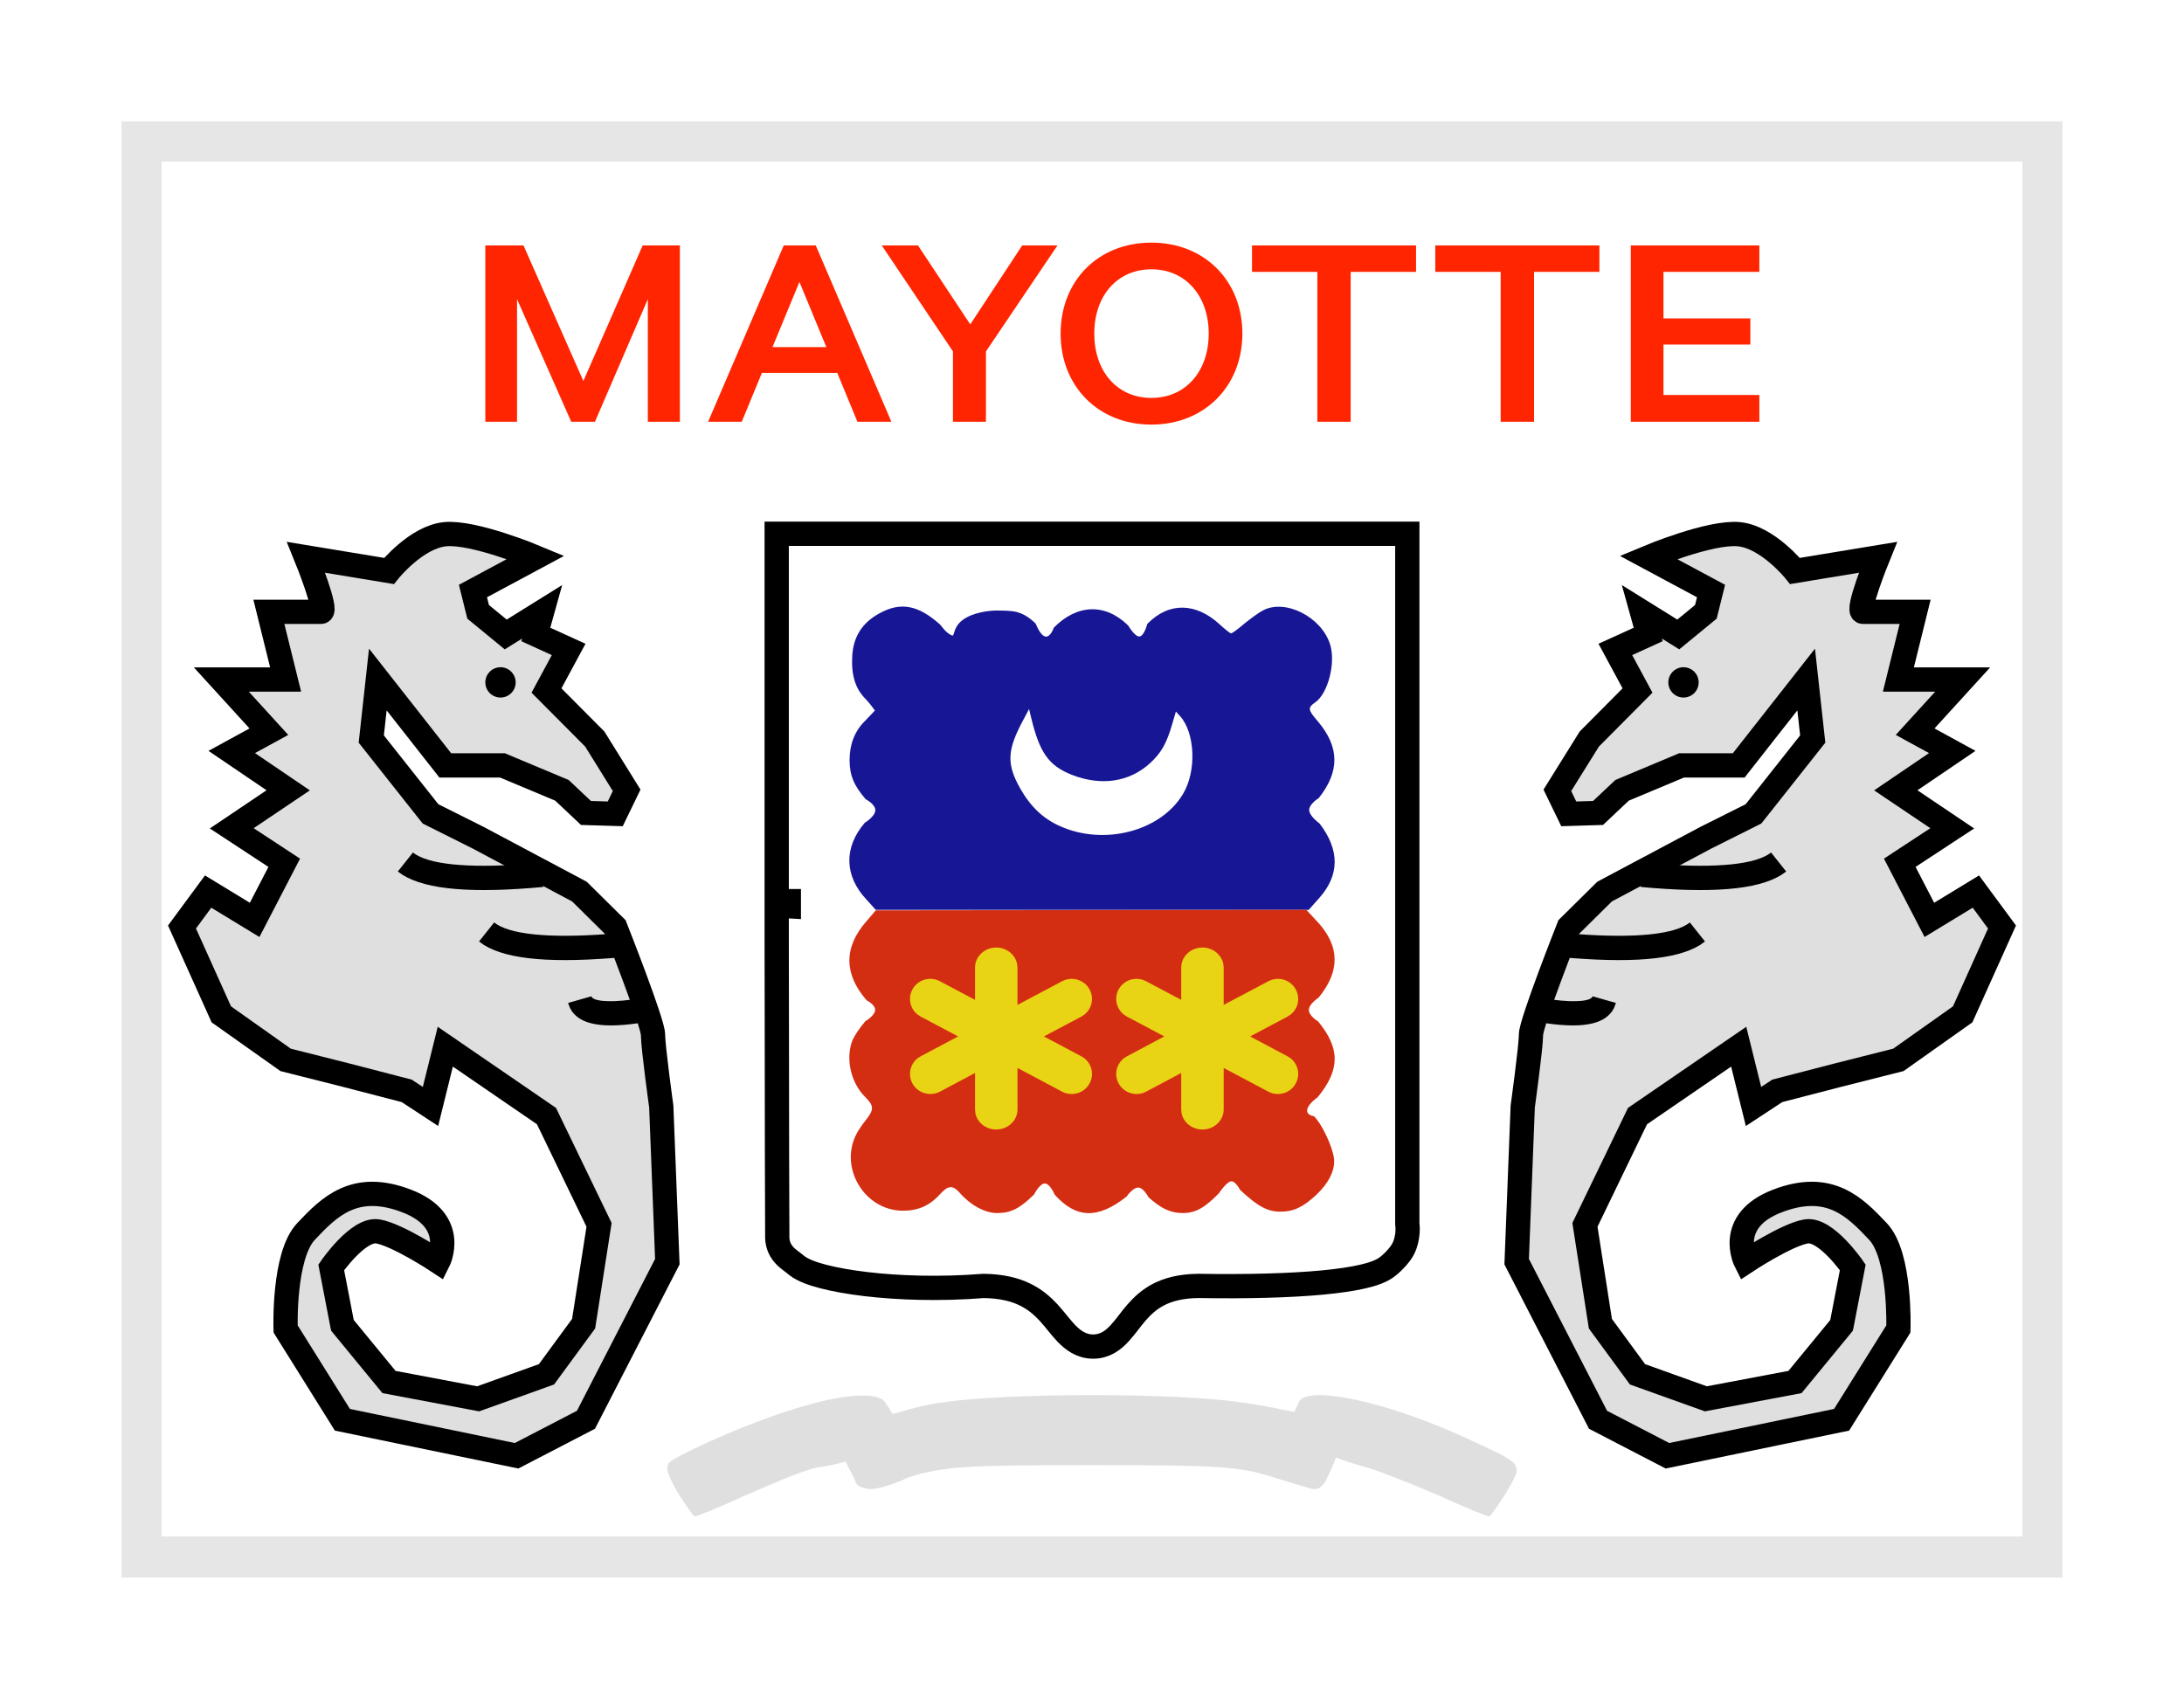 <svg viewBox="0 0 27 21" fill="none" xmlns="http://www.w3.org/2000/svg">
<g filter="url(#filter0_dd_701_19140)">
<g clip-path="url(#clip0_701_19140)">
<rect x="1.5" y="1" width="24" height="18" fill="white"/>
<path d="M9.818 16.922C9.318 17.073 8.599 17.382 8.311 17.556C8.218 17.616 8.226 17.684 8.37 17.941C8.472 18.107 8.573 18.25 8.59 18.25C8.616 18.25 8.895 18.137 9.208 17.993C9.522 17.858 9.922 17.678 10.106 17.646C10.246 17.622 10.375 17.599 10.454 17.569C10.486 17.638 10.466 17.6 10.525 17.709C10.609 17.865 10.556 17.861 10.701 17.904C10.854 17.95 11.231 17.767 11.231 17.767C11.671 17.631 11.917 17.616 13.5 17.616C15.083 17.616 15.328 17.631 15.768 17.774C15.768 17.774 16.123 17.882 16.168 17.895C16.213 17.908 16.237 17.918 16.285 17.908C16.329 17.898 16.374 17.839 16.394 17.803C16.394 17.803 16.491 17.595 16.517 17.521C16.601 17.558 16.755 17.605 16.903 17.646C17.08 17.699 17.478 17.858 17.791 17.993C18.105 18.137 18.384 18.25 18.409 18.25C18.426 18.25 18.528 18.107 18.629 17.941C18.833 17.586 18.849 17.616 18.113 17.276C17.131 16.824 16.149 16.62 16.056 16.839C16.039 16.88 16.025 16.904 16.002 16.958C15.903 16.938 15.646 16.884 15.387 16.846C14.592 16.718 12.408 16.718 11.612 16.846C11.354 16.884 11.18 16.947 11.034 16.983C10.951 16.836 10.968 16.894 10.951 16.853C10.884 16.702 10.436 16.726 9.818 16.922H9.818Z" fill="#DFDFDF"/>
<path d="M10.537 7.595C10.52 7.841 10.571 8.015 10.705 8.147C10.764 8.21 10.816 8.285 10.816 8.285C10.816 8.285 10.747 8.36 10.691 8.417C10.557 8.549 10.503 8.719 10.503 8.899C10.503 9.085 10.557 9.214 10.702 9.382C10.702 9.382 10.824 9.444 10.821 9.52C10.818 9.597 10.691 9.673 10.691 9.673C10.429 9.979 10.438 10.33 10.71 10.621L10.827 10.75H13.505H16.179L16.31 10.603C16.563 10.318 16.563 10.009 16.313 9.682C16.313 9.682 16.187 9.592 16.185 9.517C16.183 9.442 16.304 9.367 16.304 9.367C16.566 9.037 16.56 8.734 16.29 8.417C16.168 8.276 16.165 8.249 16.262 8.183C16.418 8.072 16.515 7.697 16.444 7.469C16.338 7.127 15.886 6.899 15.611 7.049C15.559 7.076 15.457 7.151 15.38 7.214C15.304 7.28 15.233 7.331 15.219 7.331C15.207 7.331 15.139 7.277 15.068 7.211C14.792 6.962 14.46 6.932 14.184 7.214C14.184 7.214 14.145 7.365 14.087 7.37C14.029 7.375 13.948 7.235 13.948 7.235C13.666 6.956 13.314 6.968 13.027 7.262C13.027 7.262 12.987 7.385 12.922 7.37C12.857 7.355 12.804 7.211 12.804 7.211C12.636 7.049 12.53 7.052 12.336 7.049C12.225 7.047 12.024 7.074 11.902 7.165C11.78 7.256 11.802 7.365 11.774 7.358C11.703 7.339 11.626 7.226 11.626 7.226C11.353 6.98 11.134 6.938 10.87 7.085C10.662 7.199 10.554 7.367 10.537 7.595Z" fill="#171796"/>
<path d="M10.714 11.869C10.714 11.869 10.823 11.922 10.819 11.99C10.815 12.058 10.699 12.126 10.699 12.126C10.634 12.2 10.563 12.306 10.54 12.359C10.449 12.586 10.518 12.89 10.697 13.065C10.805 13.174 10.807 13.218 10.705 13.348C10.66 13.404 10.606 13.484 10.586 13.525C10.372 13.944 10.691 14.47 11.163 14.47C11.351 14.47 11.493 14.408 11.621 14.266C11.723 14.154 11.777 14.151 11.868 14.252C12.002 14.405 12.178 14.499 12.326 14.499C12.499 14.499 12.607 14.443 12.784 14.269C12.784 14.269 12.853 14.133 12.917 14.133C12.981 14.134 13.039 14.272 13.039 14.272C13.304 14.567 13.571 14.576 13.927 14.296C13.927 14.296 14.005 14.182 14.072 14.184C14.138 14.185 14.197 14.302 14.197 14.302C14.353 14.443 14.47 14.499 14.623 14.499C14.777 14.499 14.89 14.438 15.069 14.254C15.069 14.254 15.162 14.116 15.217 14.107C15.273 14.098 15.331 14.213 15.331 14.213C15.55 14.417 15.669 14.482 15.829 14.482C15.993 14.482 16.11 14.426 16.275 14.272C16.429 14.127 16.511 13.959 16.491 13.82C16.471 13.67 16.34 13.395 16.244 13.301C16.244 13.301 16.147 13.292 16.161 13.218C16.176 13.144 16.289 13.068 16.289 13.068C16.568 12.728 16.571 12.465 16.295 12.129C16.295 12.129 16.18 12.062 16.181 11.987C16.183 11.912 16.301 11.836 16.301 11.836C16.568 11.509 16.565 11.205 16.295 10.906L16.15 10.75L13.489 10.753L10.827 10.756L10.708 10.895C10.429 11.216 10.432 11.544 10.714 11.869Z" fill="#D42E12"/>
<path fill-rule="evenodd" clip-rule="evenodd" d="M14.865 11.216C14.994 11.216 15.101 11.304 15.124 11.42L15.128 11.464V11.925L15.68 11.633C15.802 11.568 15.954 11.613 16.019 11.734C16.078 11.841 16.048 11.972 15.955 12.045L15.917 12.07L15.455 12.315L15.917 12.561L15.955 12.585C16.048 12.659 16.078 12.789 16.019 12.896C15.954 13.017 15.802 13.062 15.68 12.998L15.128 12.705V13.218C15.128 13.355 15.01 13.466 14.865 13.466C14.737 13.466 14.629 13.379 14.607 13.263L14.603 13.218V12.767L14.169 12.998C14.047 13.062 13.895 13.017 13.829 12.896C13.771 12.789 13.801 12.659 13.894 12.585L13.932 12.561L14.394 12.315L13.932 12.07L13.894 12.045C13.801 11.972 13.771 11.841 13.829 11.734C13.895 11.613 14.047 11.568 14.169 11.633L14.603 11.863V11.464C14.603 11.327 14.72 11.216 14.865 11.216Z" fill="#E9D315"/>
<path fill-rule="evenodd" clip-rule="evenodd" d="M12.316 11.216C12.445 11.216 12.552 11.304 12.574 11.42L12.579 11.464V11.925L13.13 11.633C13.252 11.568 13.405 11.613 13.47 11.734C13.528 11.841 13.499 11.972 13.406 12.045L13.368 12.07L12.905 12.315L13.368 12.561L13.406 12.585C13.499 12.659 13.528 12.789 13.47 12.896C13.405 13.017 13.252 13.062 13.13 12.998L12.579 12.705V13.218C12.579 13.355 12.461 13.466 12.316 13.466C12.187 13.466 12.08 13.379 12.058 13.263L12.054 13.218V12.767L11.62 12.998C11.498 13.062 11.345 13.017 11.28 12.896C11.222 12.789 11.251 12.659 11.344 12.585L11.382 12.561L11.845 12.315L11.382 12.07L11.344 12.045C11.251 11.972 11.222 11.841 11.28 11.734C11.345 11.613 11.498 11.568 11.62 11.633L12.054 11.863V11.464C12.054 11.327 12.171 11.216 12.316 11.216Z" fill="#E9D315"/>
<path d="M9.602 10.642H9.752V10.642C9.752 10.643 9.752 10.666 9.752 10.709C9.667 10.706 9.604 10.644 9.602 10.643L9.602 10.643L9.602 10.643L9.602 10.643L9.602 10.645L9.602 10.652L9.602 10.678L9.602 10.781L9.602 11.156L9.604 12.355C9.605 13.267 9.606 14.295 9.609 14.764C9.604 14.868 9.633 14.949 9.694 15.017C9.72 15.046 9.749 15.07 9.775 15.089C9.787 15.099 9.798 15.107 9.808 15.114C9.822 15.125 9.835 15.135 9.852 15.149C9.926 15.207 10.049 15.251 10.182 15.285C10.322 15.321 10.499 15.353 10.701 15.377C11.104 15.425 11.617 15.443 12.161 15.4C12.385 15.403 12.547 15.446 12.669 15.505C12.793 15.565 12.885 15.645 12.963 15.729C13.002 15.772 13.038 15.816 13.074 15.86L13.076 15.863C13.11 15.904 13.147 15.949 13.184 15.988C13.261 16.067 13.365 16.15 13.514 16.15C13.664 16.15 13.767 16.067 13.842 15.985C13.879 15.945 13.915 15.899 13.948 15.857L13.95 15.854C13.983 15.811 14.016 15.768 14.053 15.726C14.127 15.642 14.212 15.563 14.328 15.504C14.444 15.445 14.599 15.402 14.815 15.4C15.43 15.41 15.954 15.395 16.349 15.358C16.546 15.339 16.715 15.315 16.848 15.284C16.971 15.256 17.088 15.217 17.163 15.153L17.168 15.149C17.173 15.145 17.179 15.14 17.187 15.133C17.201 15.12 17.222 15.102 17.243 15.079C17.282 15.039 17.343 14.97 17.37 14.889C17.395 14.816 17.402 14.749 17.402 14.701C17.402 14.677 17.401 14.657 17.399 14.642C17.399 14.638 17.398 14.634 17.398 14.631V10.642V6.25V6.1H17.248H13.5H9.752H9.602V6.25V10.642Z" stroke="black" stroke-width="0.3"/>
<path d="M12.652 8.399C12.45 8.774 12.442 8.942 12.609 9.243C12.739 9.473 12.893 9.62 13.102 9.714C13.65 9.961 14.35 9.778 14.625 9.317C14.795 9.034 14.775 8.56 14.588 8.354L14.537 8.298L14.489 8.462C14.421 8.695 14.353 8.813 14.217 8.937C13.961 9.171 13.61 9.223 13.247 9.079C12.966 8.966 12.853 8.81 12.748 8.375L12.722 8.267L12.652 8.399L12.652 8.399Z" fill="white"/>
<path fill-rule="evenodd" clip-rule="evenodd" d="M15.359 3.625C15.359 4.274 14.891 4.75 14.234 4.75C13.576 4.75 13.112 4.274 13.112 3.625C13.112 2.972 13.576 2.5 14.234 2.5C14.891 2.5 15.359 2.972 15.359 3.625ZM6.392 4.715V3.199L7.062 4.715H7.355L8.009 3.199V4.715H8.405V2.535H7.945L7.212 4.211L6.472 2.535H6V4.715H6.392ZM9.17 4.715L9.419 4.111H10.351L10.6 4.715H11.02L10.085 2.535H9.689L8.754 4.715H9.17ZM9.883 2.986L9.55 3.792H10.216L9.883 2.986ZM12.189 4.715V3.845L13.073 2.535H12.637L11.995 3.511L11.349 2.535H10.901L11.781 3.845V4.715H12.189ZM14.234 4.42C13.806 4.42 13.528 4.086 13.528 3.625C13.528 3.164 13.806 2.83 14.234 2.83C14.662 2.83 14.943 3.164 14.943 3.625C14.943 4.086 14.662 4.42 14.234 4.42ZM16.698 2.862V4.715H16.286V2.862H15.478V2.535H17.506V2.862H16.698ZM18.965 4.715V2.862H19.773V2.535H17.744V2.862H18.552V4.715H18.965ZM21.75 4.384V4.715H20.161V2.535H21.75V2.862H20.565V3.437H21.639V3.76H20.565V4.384H21.75Z" fill="#FF2500"/>
<path fill-rule="evenodd" clip-rule="evenodd" d="M21.582 15.1C21.582 15.1 21.327 14.598 21.972 14.35C22.617 14.102 22.932 14.425 23.216 14.726C23.501 15.026 23.469 15.932 23.469 15.932L22.767 17.055L20.614 17.5L19.756 17.055L18.75 15.1L18.825 13.181C18.825 13.181 18.927 12.446 18.927 12.294C18.927 12.142 19.394 10.962 19.394 10.962L19.837 10.524L21.089 9.858L21.678 9.563L22.41 8.638L22.329 7.902L21.495 8.964H20.788L20.053 9.272L19.756 9.552L19.394 9.563L19.253 9.272L19.648 8.638L20.244 8.038L19.97 7.53L20.376 7.345L20.298 7.065L20.748 7.345L21.089 7.065L21.153 6.808L20.376 6.391C20.376 6.391 21.137 6.072 21.495 6.105C21.853 6.138 22.191 6.56 22.191 6.56L23.216 6.391C23.216 6.391 22.942 7.065 23.031 7.065C23.119 7.065 23.676 7.065 23.676 7.065L23.469 7.902H24.264L23.676 8.547L24.135 8.798L23.437 9.272L24.135 9.742L23.486 10.168L23.852 10.874L24.427 10.524L24.75 10.962L24.264 12.042L23.469 12.605L22.713 12.796L21.972 12.988L21.678 13.181L21.495 12.442L20.244 13.3L19.594 14.645L19.785 15.867L20.244 16.493L21.089 16.796L22.191 16.588L22.767 15.887L22.905 15.171C22.905 15.171 22.571 14.685 22.329 14.726C22.087 14.766 21.582 15.1 21.582 15.1Z" fill="#DFDFDF" stroke="black" stroke-width="0.3"/>
<path d="M20.312 10.168L20.284 10.467C21.15 10.547 21.723 10.504 22.022 10.318L22.082 10.276L21.895 10.041C21.713 10.186 21.238 10.239 20.489 10.183L20.312 10.168Z" fill="black"/>
<path d="M19.308 11.034L19.28 11.333C20.146 11.413 20.718 11.37 21.018 11.184L21.078 11.141L20.891 10.906C20.709 11.051 20.234 11.105 19.485 11.049L19.308 11.034Z" fill="black"/>
<path d="M19.067 11.841L19.017 12.137C19.527 12.223 19.847 12.183 19.955 11.96L19.977 11.901L19.689 11.819C19.674 11.871 19.512 11.903 19.183 11.859L19.067 11.841Z" fill="black"/>
<path fill-rule="evenodd" clip-rule="evenodd" d="M20.812 8.125C20.709 8.125 20.625 8.041 20.625 7.938C20.625 7.834 20.709 7.75 20.812 7.75C20.916 7.75 21 7.834 21 7.938C21 8.041 20.916 8.125 20.812 8.125Z" fill="black"/>
<path fill-rule="evenodd" clip-rule="evenodd" d="M5.418 15.1C5.418 15.1 5.673 14.598 5.028 14.35C4.383 14.102 4.068 14.425 3.784 14.726C3.499 15.026 3.531 15.932 3.531 15.932L4.233 17.055L6.386 17.5L7.244 17.055L8.25 15.1L8.175 13.181C8.175 13.181 8.073 12.446 8.073 12.294C8.073 12.142 7.606 10.962 7.606 10.962L7.163 10.524L5.911 9.858L5.322 9.563L4.59 8.638L4.671 7.902L5.505 8.964H6.212L6.947 9.272L7.244 9.552L7.606 9.563L7.747 9.272L7.353 8.638L6.756 8.038L7.03 7.53L6.624 7.345L6.702 7.065L6.252 7.345L5.911 7.065L5.847 6.808L6.624 6.391C6.624 6.391 5.863 6.072 5.505 6.105C5.147 6.138 4.809 6.56 4.809 6.56L3.784 6.391C3.784 6.391 4.058 7.065 3.969 7.065C3.881 7.065 3.324 7.065 3.324 7.065L3.531 7.902H2.736L3.324 8.547L2.865 8.798L3.563 9.272L2.865 9.742L3.514 10.168L3.148 10.874L2.573 10.524L2.25 10.962L2.736 12.042L3.531 12.605L4.287 12.796L5.028 12.988L5.322 13.181L5.505 12.442L6.756 13.3L7.406 14.645L7.215 15.867L6.756 16.493L5.911 16.796L4.809 16.588L4.233 15.887L4.095 15.171C4.095 15.171 4.429 14.685 4.671 14.726C4.913 14.766 5.418 15.1 5.418 15.1Z" fill="#DFDFDF" stroke="black" stroke-width="0.3"/>
<path d="M6.688 10.168L6.716 10.467C5.85 10.547 5.278 10.504 4.978 10.318L4.918 10.276L5.105 10.041C5.287 10.186 5.762 10.239 6.511 10.183L6.688 10.168Z" fill="black"/>
<path d="M7.692 11.034L7.72 11.333C6.854 11.413 6.281 11.37 5.982 11.184L5.922 11.141L6.109 10.906C6.291 11.051 6.766 11.105 7.515 11.049L7.692 11.034Z" fill="black"/>
<path d="M7.933 11.841L7.983 12.137C7.473 12.223 7.153 12.183 7.045 11.96L7.023 11.901L7.311 11.819C7.326 11.871 7.488 11.903 7.817 11.859L7.933 11.841Z" fill="black"/>
<path fill-rule="evenodd" clip-rule="evenodd" d="M6.188 8.125C6.291 8.125 6.375 8.041 6.375 7.938C6.375 7.834 6.291 7.75 6.188 7.75C6.084 7.75 6 7.834 6 7.938C6 8.041 6.084 8.125 6.188 8.125Z" fill="black"/>
</g>
<rect x="1.75" y="1.25" width="23.5" height="17.5" stroke="black" stroke-opacity="0.1" stroke-width="0.5" shape-rendering="crispEdges"/>
</g>
<defs>
<filter id="filter0_dd_701_19140" x="0" y="0" width="27" height="21" filterUnits="userSpaceOnUse" color-interpolation-filters="sRGB">
<feFlood flood-opacity="0" result="BackgroundImageFix"/>
<feColorMatrix in="SourceAlpha" type="matrix" values="0 0 0 0 0 0 0 0 0 0 0 0 0 0 0 0 0 0 127 0" result="hardAlpha"/>
<feOffset dy="0.5"/>
<feGaussianBlur stdDeviation="0.75"/>
<feComposite in2="hardAlpha" operator="out"/>
<feColorMatrix type="matrix" values="0 0 0 0 0 0 0 0 0 0 0 0 0 0 0 0 0 0 0.1 0"/>
<feBlend mode="multiply" in2="BackgroundImageFix" result="effect1_dropShadow_701_19140"/>
<feColorMatrix in="SourceAlpha" type="matrix" values="0 0 0 0 0 0 0 0 0 0 0 0 0 0 0 0 0 0 127 0" result="hardAlpha"/>
<feOffset/>
<feGaussianBlur stdDeviation="0.5"/>
<feComposite in2="hardAlpha" operator="out"/>
<feColorMatrix type="matrix" values="0 0 0 0 0 0 0 0 0 0 0 0 0 0 0 0 0 0 0.11 0"/>
<feBlend mode="multiply" in2="effect1_dropShadow_701_19140" result="effect2_dropShadow_701_19140"/>
<feBlend mode="normal" in="SourceGraphic" in2="effect2_dropShadow_701_19140" result="shape"/>
</filter>
<clipPath id="clip0_701_19140">
<rect x="1.5" y="1" width="24" height="18" fill="white"/>
</clipPath>
</defs>
</svg>
